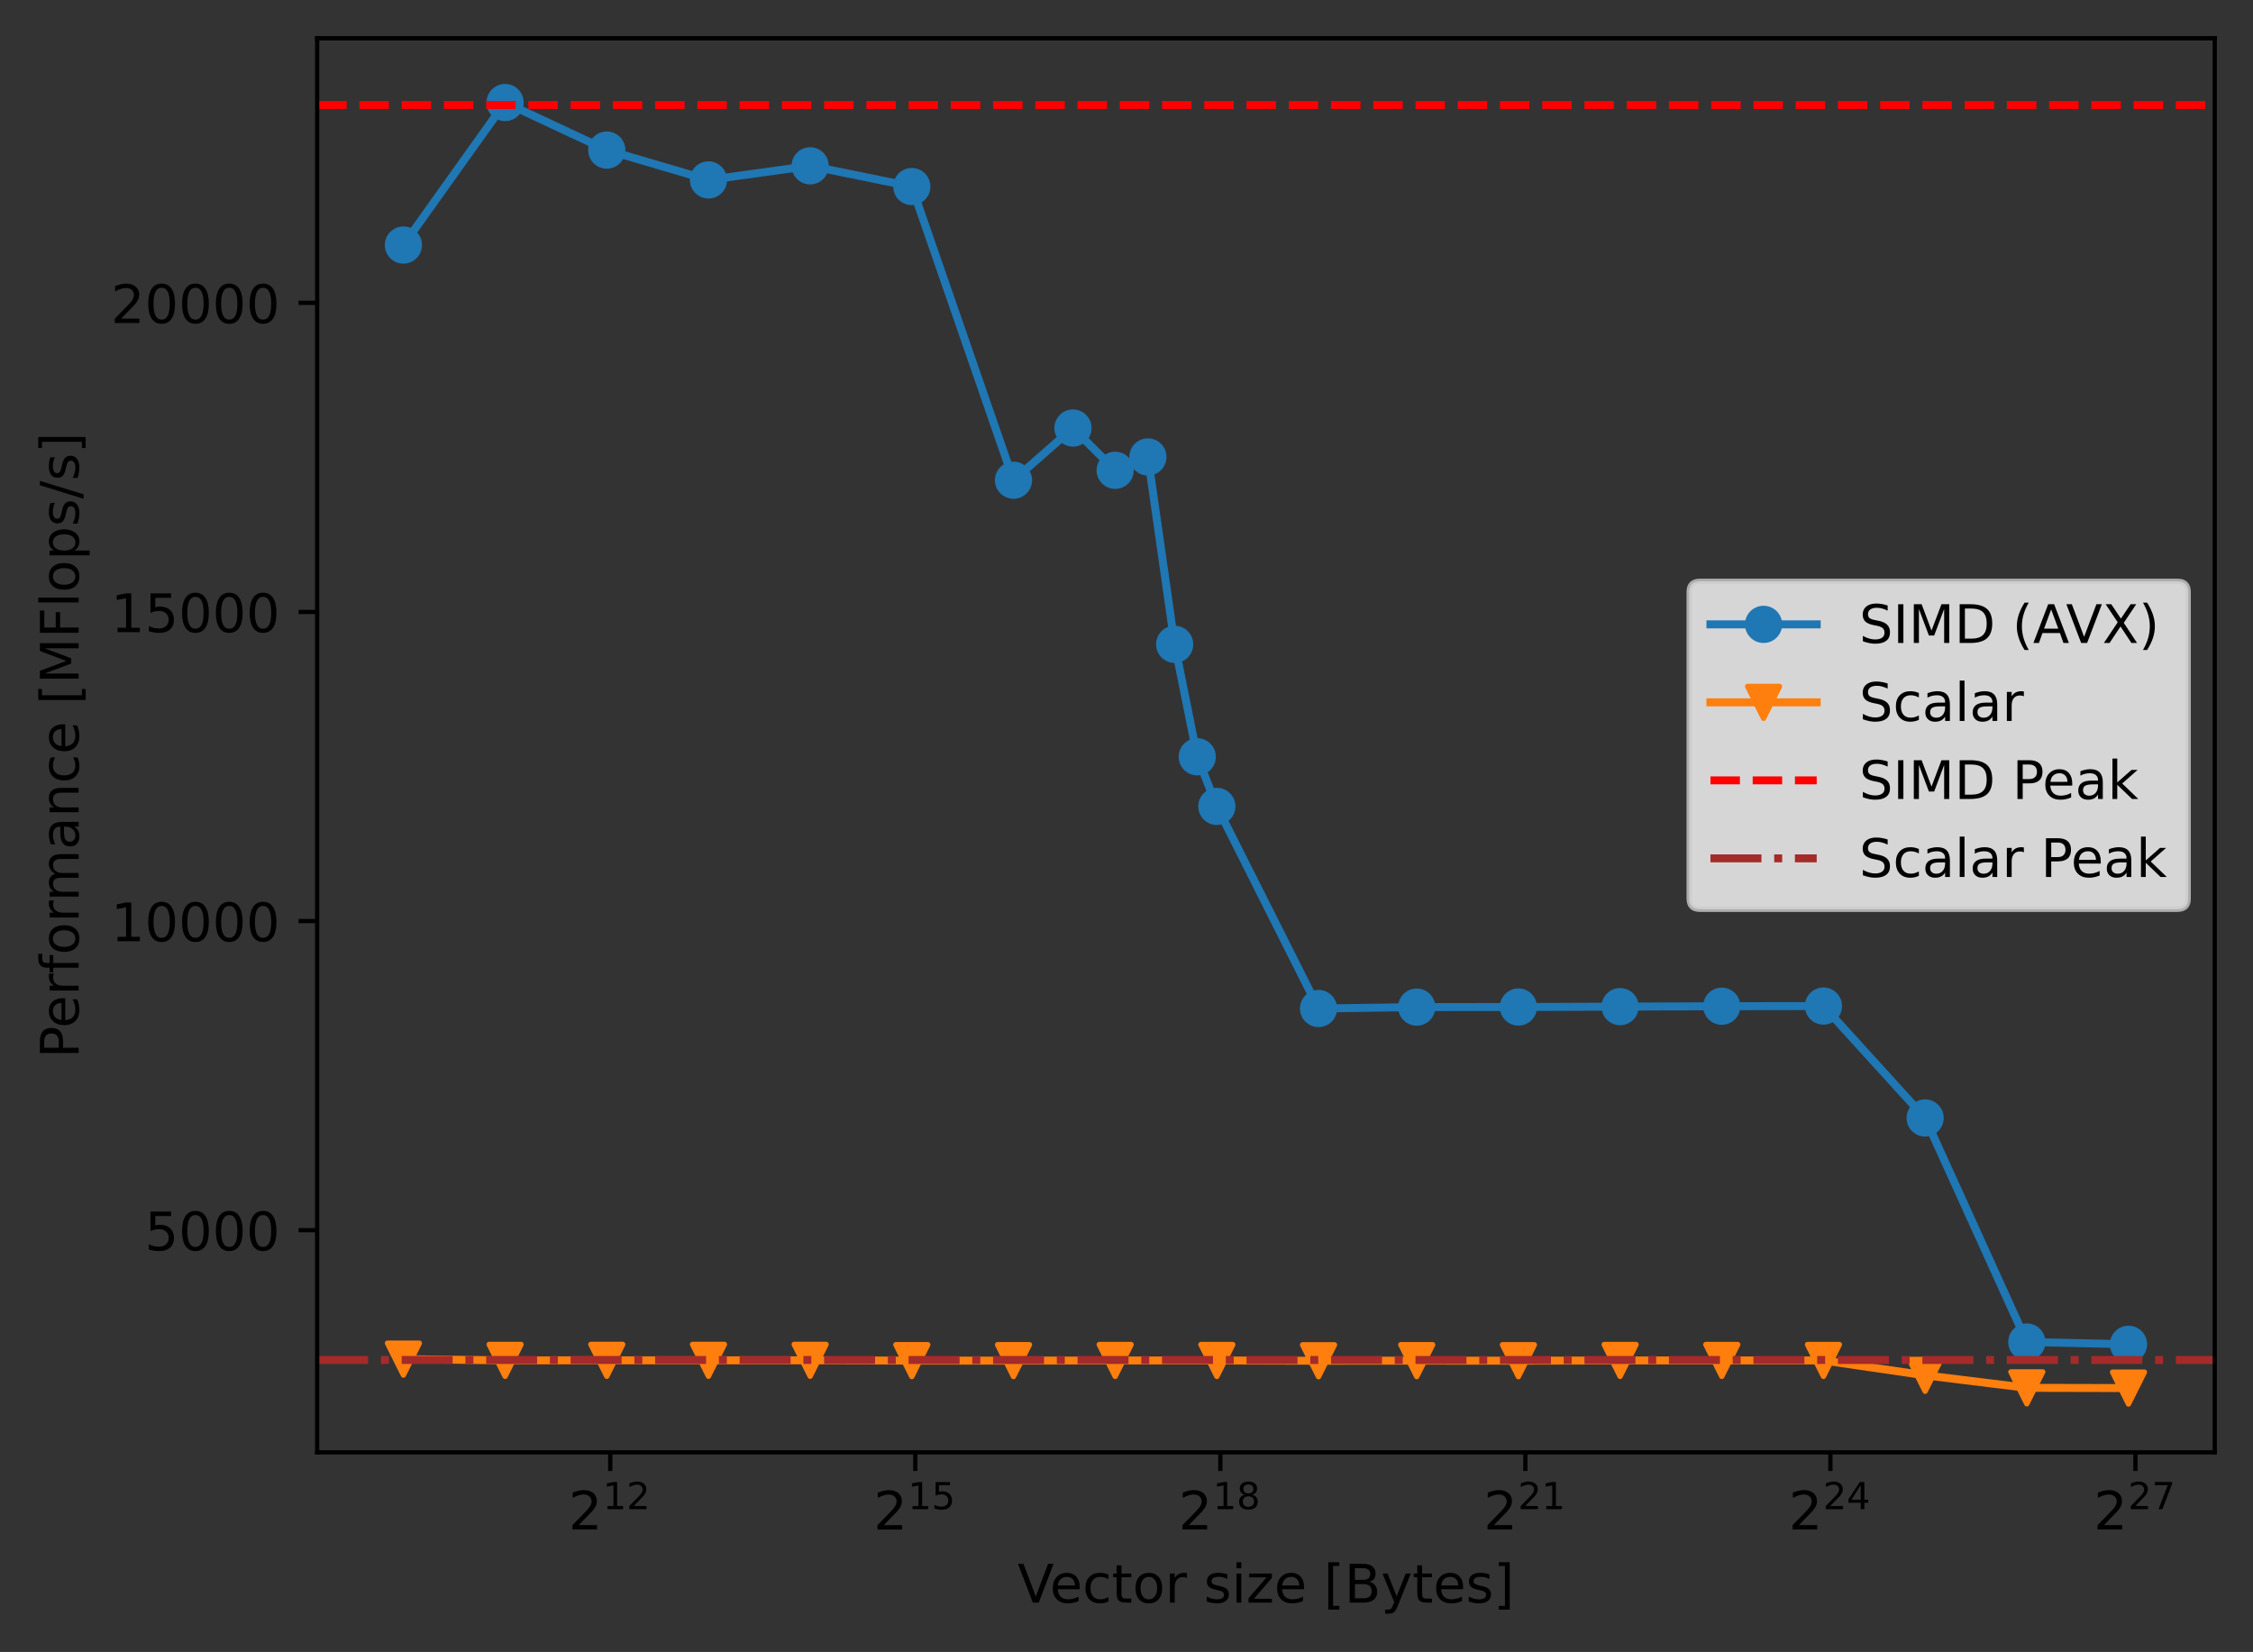 <?xml version="1.0" encoding="utf-8" standalone="no"?>
<!DOCTYPE svg PUBLIC "-//W3C//DTD SVG 1.1//EN"
  "http://www.w3.org/Graphics/SVG/1.1/DTD/svg11.dtd">
<!-- Created with matplotlib (https://matplotlib.org/) -->
<svg height="310.868pt" version="1.1" viewBox="0 0 424.011 310.868" width="424.011pt" xmlns="http://www.w3.org/2000/svg" xmlns:xlink="http://www.w3.org/1999/xlink">
 <rect x="0" y="0" width="424.011" height="310.868" fill="#333333" stroke="none"/>
 <defs>
  <style type="text/css">*{stroke-linecap:butt;stroke-linejoin:round;}</style>
 </defs>
 <g id="figure_1">
  <g id="patch_1">
   <path d="M 0 310.868 
L 424.011 310.868 
L 424.011 0 
L 0 0 
z
" style="fill:none;"/>
  </g>
  <g id="axes_1">
   <g id="patch_2">
    <path d="M 59.691 273.312 
L 416.811 273.312 
L 416.811 7.2 
L 59.691 7.2 
z
" style="fill:none;"/>
   </g>
   <g id="matplotlib.axis_1">
    <g id="xtick_1">
     <g id="line2d_1">
      <defs>
       <path d="M 0 0 
L 0 3.5 
" id="m9c8180e2b8" style="stroke:#000000;stroke-width:0.8;"/>
      </defs>
      <g>
       <use style="stroke:#000000;stroke-width:0.8;" x="114.85" xlink:href="#m9c8180e2b8" y="273.312"/>
      </g>
     </g>
     <g id="text_1">
      <!-- $\mathdefault{2^{12}}$ -->
      <g transform="translate(107 287.91)scale(0.1 -0.1)">
       <defs>
        <path d="M 19.188 8.297 
L 53.609 8.297 
L 53.609 0 
L 7.328 0 
L 7.328 8.297 
Q 12.938 14.109 22.625 23.891 
Q 32.328 33.688 34.812 36.531 
Q 39.547 41.844 41.422 45.531 
Q 43.312 49.219 43.312 52.781 
Q 43.312 58.594 39.234 62.25 
Q 35.156 65.922 28.609 65.922 
Q 23.969 65.922 18.812 64.312 
Q 13.672 62.703 7.812 59.422 
L 7.812 69.391 
Q 13.766 71.781 18.938 73 
Q 24.125 74.219 28.422 74.219 
Q 39.75 74.219 46.484 68.547 
Q 53.219 62.891 53.219 53.422 
Q 53.219 48.922 51.531 44.891 
Q 49.859 40.875 45.406 35.406 
Q 44.188 33.984 37.641 27.219 
Q 31.109 20.453 19.188 8.297 
z
" id="DejaVuSans-50"/>
        <path d="M 12.406 8.297 
L 28.516 8.297 
L 28.516 63.922 
L 10.984 60.406 
L 10.984 69.391 
L 28.422 72.906 
L 38.281 72.906 
L 38.281 8.297 
L 54.391 8.297 
L 54.391 0 
L 12.406 0 
z
" id="DejaVuSans-49"/>
       </defs>
       <use transform="translate(0 0.766)" xlink:href="#DejaVuSans-50"/>
       <use transform="translate(64.58 39.047)scale(0.7)" xlink:href="#DejaVuSans-49"/>
       <use transform="translate(109.116 39.047)scale(0.7)" xlink:href="#DejaVuSans-50"/>
      </g>
     </g>
    </g>
    <g id="xtick_2">
     <g id="line2d_2">
      <g>
       <use style="stroke:#000000;stroke-width:0.8;" x="172.257" xlink:href="#m9c8180e2b8" y="273.312"/>
      </g>
     </g>
     <g id="text_2">
      <!-- $\mathdefault{2^{15}}$ -->
      <g transform="translate(164.407 287.91)scale(0.1 -0.1)">
       <defs>
        <path d="M 10.797 72.906 
L 49.516 72.906 
L 49.516 64.594 
L 19.828 64.594 
L 19.828 46.734 
Q 21.969 47.469 24.109 47.828 
Q 26.266 48.188 28.422 48.188 
Q 40.625 48.188 47.75 41.5 
Q 54.891 34.812 54.891 23.391 
Q 54.891 11.625 47.562 5.094 
Q 40.234 -1.422 26.906 -1.422 
Q 22.312 -1.422 17.547 -0.641 
Q 12.797 0.141 7.719 1.703 
L 7.719 11.625 
Q 12.109 9.234 16.797 8.062 
Q 21.484 6.891 26.703 6.891 
Q 35.156 6.891 40.078 11.328 
Q 45.016 15.766 45.016 23.391 
Q 45.016 31 40.078 35.438 
Q 35.156 39.891 26.703 39.891 
Q 22.75 39.891 18.812 39.016 
Q 14.891 38.141 10.797 36.281 
z
" id="DejaVuSans-53"/>
       </defs>
       <use transform="translate(0 0.684)" xlink:href="#DejaVuSans-50"/>
       <use transform="translate(64.58 38.966)scale(0.7)" xlink:href="#DejaVuSans-49"/>
       <use transform="translate(109.116 38.966)scale(0.7)" xlink:href="#DejaVuSans-53"/>
      </g>
     </g>
    </g>
    <g id="xtick_3">
     <g id="line2d_3">
      <g>
       <use style="stroke:#000000;stroke-width:0.8;" x="229.665" xlink:href="#m9c8180e2b8" y="273.312"/>
      </g>
     </g>
     <g id="text_3">
      <!-- $\mathdefault{2^{18}}$ -->
      <g transform="translate(221.815 287.91)scale(0.1 -0.1)">
       <defs>
        <path d="M 31.781 34.625 
Q 24.75 34.625 20.719 30.859 
Q 16.703 27.094 16.703 20.516 
Q 16.703 13.922 20.719 10.156 
Q 24.75 6.391 31.781 6.391 
Q 38.812 6.391 42.859 10.172 
Q 46.922 13.969 46.922 20.516 
Q 46.922 27.094 42.891 30.859 
Q 38.875 34.625 31.781 34.625 
z
M 21.922 38.812 
Q 15.578 40.375 12.031 44.719 
Q 8.5 49.078 8.5 55.328 
Q 8.5 64.062 14.719 69.141 
Q 20.953 74.219 31.781 74.219 
Q 42.672 74.219 48.875 69.141 
Q 55.078 64.062 55.078 55.328 
Q 55.078 49.078 51.531 44.719 
Q 48 40.375 41.703 38.812 
Q 48.828 37.156 52.797 32.312 
Q 56.781 27.484 56.781 20.516 
Q 56.781 9.906 50.312 4.234 
Q 43.844 -1.422 31.781 -1.422 
Q 19.734 -1.422 13.25 4.234 
Q 6.781 9.906 6.781 20.516 
Q 6.781 27.484 10.781 32.312 
Q 14.797 37.156 21.922 38.812 
z
M 18.312 54.391 
Q 18.312 48.734 21.844 45.562 
Q 25.391 42.391 31.781 42.391 
Q 38.141 42.391 41.719 45.562 
Q 45.312 48.734 45.312 54.391 
Q 45.312 60.062 41.719 63.234 
Q 38.141 66.406 31.781 66.406 
Q 25.391 66.406 21.844 63.234 
Q 18.312 60.062 18.312 54.391 
z
" id="DejaVuSans-56"/>
       </defs>
       <use transform="translate(0 0.766)" xlink:href="#DejaVuSans-50"/>
       <use transform="translate(64.58 39.047)scale(0.7)" xlink:href="#DejaVuSans-49"/>
       <use transform="translate(109.116 39.047)scale(0.7)" xlink:href="#DejaVuSans-56"/>
      </g>
     </g>
    </g>
    <g id="xtick_4">
     <g id="line2d_4">
      <g>
       <use style="stroke:#000000;stroke-width:0.8;" x="287.072" xlink:href="#m9c8180e2b8" y="273.312"/>
      </g>
     </g>
     <g id="text_4">
      <!-- $\mathdefault{2^{21}}$ -->
      <g transform="translate(279.222 287.91)scale(0.1 -0.1)">
       <use transform="translate(0 0.766)" xlink:href="#DejaVuSans-50"/>
       <use transform="translate(64.58 39.047)scale(0.7)" xlink:href="#DejaVuSans-50"/>
       <use transform="translate(109.116 39.047)scale(0.7)" xlink:href="#DejaVuSans-49"/>
      </g>
     </g>
    </g>
    <g id="xtick_5">
     <g id="line2d_5">
      <g>
       <use style="stroke:#000000;stroke-width:0.8;" x="344.48" xlink:href="#m9c8180e2b8" y="273.312"/>
      </g>
     </g>
     <g id="text_5">
      <!-- $\mathdefault{2^{24}}$ -->
      <g transform="translate(336.63 287.91)scale(0.1 -0.1)">
       <defs>
        <path d="M 37.797 64.312 
L 12.891 25.391 
L 37.797 25.391 
z
M 35.203 72.906 
L 47.609 72.906 
L 47.609 25.391 
L 58.016 25.391 
L 58.016 17.188 
L 47.609 17.188 
L 47.609 0 
L 37.797 0 
L 37.797 17.188 
L 4.891 17.188 
L 4.891 26.703 
z
" id="DejaVuSans-52"/>
       </defs>
       <use transform="translate(0 0.766)" xlink:href="#DejaVuSans-50"/>
       <use transform="translate(64.58 39.047)scale(0.7)" xlink:href="#DejaVuSans-50"/>
       <use transform="translate(109.116 39.047)scale(0.7)" xlink:href="#DejaVuSans-52"/>
      </g>
     </g>
    </g>
    <g id="xtick_6">
     <g id="line2d_6">
      <g>
       <use style="stroke:#000000;stroke-width:0.8;" x="401.887" xlink:href="#m9c8180e2b8" y="273.312"/>
      </g>
     </g>
     <g id="text_6">
      <!-- $\mathdefault{2^{27}}$ -->
      <g transform="translate(394.037 287.91)scale(0.1 -0.1)">
       <defs>
        <path d="M 8.203 72.906 
L 55.078 72.906 
L 55.078 68.703 
L 28.609 0 
L 18.312 0 
L 43.219 64.594 
L 8.203 64.594 
z
" id="DejaVuSans-55"/>
       </defs>
       <use transform="translate(0 0.766)" xlink:href="#DejaVuSans-50"/>
       <use transform="translate(64.58 39.047)scale(0.7)" xlink:href="#DejaVuSans-50"/>
       <use transform="translate(109.116 39.047)scale(0.7)" xlink:href="#DejaVuSans-55"/>
      </g>
     </g>
    </g>
    <g id="text_7">
     <!-- Vector size [Bytes] -->
     <g transform="translate(191.512 301.589)scale(0.1 -0.1)">
      <defs>
       <path d="M 28.609 0 
L 0.781 72.906 
L 11.078 72.906 
L 34.188 11.531 
L 57.328 72.906 
L 67.578 72.906 
L 39.797 0 
z
" id="DejaVuSans-86"/>
       <path d="M 56.203 29.594 
L 56.203 25.203 
L 14.891 25.203 
Q 15.484 15.922 20.484 11.062 
Q 25.484 6.203 34.422 6.203 
Q 39.594 6.203 44.453 7.469 
Q 49.312 8.734 54.109 11.281 
L 54.109 2.781 
Q 49.266 0.734 44.188 -0.344 
Q 39.109 -1.422 33.891 -1.422 
Q 20.797 -1.422 13.156 6.188 
Q 5.516 13.812 5.516 26.812 
Q 5.516 40.234 12.766 48.109 
Q 20.016 56 32.328 56 
Q 43.359 56 49.781 48.891 
Q 56.203 41.797 56.203 29.594 
z
M 47.219 32.234 
Q 47.125 39.594 43.094 43.984 
Q 39.062 48.391 32.422 48.391 
Q 24.906 48.391 20.391 44.141 
Q 15.875 39.891 15.188 32.172 
z
" id="DejaVuSans-101"/>
       <path d="M 48.781 52.594 
L 48.781 44.188 
Q 44.969 46.297 41.141 47.344 
Q 37.312 48.391 33.406 48.391 
Q 24.656 48.391 19.812 42.844 
Q 14.984 37.312 14.984 27.297 
Q 14.984 17.281 19.812 11.734 
Q 24.656 6.203 33.406 6.203 
Q 37.312 6.203 41.141 7.25 
Q 44.969 8.297 48.781 10.406 
L 48.781 2.094 
Q 45.016 0.344 40.984 -0.531 
Q 36.969 -1.422 32.422 -1.422 
Q 20.062 -1.422 12.781 6.344 
Q 5.516 14.109 5.516 27.297 
Q 5.516 40.672 12.859 48.328 
Q 20.219 56 33.016 56 
Q 37.156 56 41.109 55.141 
Q 45.062 54.297 48.781 52.594 
z
" id="DejaVuSans-99"/>
       <path d="M 18.312 70.219 
L 18.312 54.688 
L 36.812 54.688 
L 36.812 47.703 
L 18.312 47.703 
L 18.312 18.016 
Q 18.312 11.328 20.141 9.422 
Q 21.969 7.516 27.594 7.516 
L 36.812 7.516 
L 36.812 0 
L 27.594 0 
Q 17.188 0 13.234 3.875 
Q 9.281 7.766 9.281 18.016 
L 9.281 47.703 
L 2.688 47.703 
L 2.688 54.688 
L 9.281 54.688 
L 9.281 70.219 
z
" id="DejaVuSans-116"/>
       <path d="M 30.609 48.391 
Q 23.391 48.391 19.188 42.75 
Q 14.984 37.109 14.984 27.297 
Q 14.984 17.484 19.156 11.844 
Q 23.344 6.203 30.609 6.203 
Q 37.797 6.203 41.984 11.859 
Q 46.188 17.531 46.188 27.297 
Q 46.188 37.016 41.984 42.703 
Q 37.797 48.391 30.609 48.391 
z
M 30.609 56 
Q 42.328 56 49.016 48.375 
Q 55.719 40.766 55.719 27.297 
Q 55.719 13.875 49.016 6.219 
Q 42.328 -1.422 30.609 -1.422 
Q 18.844 -1.422 12.172 6.219 
Q 5.516 13.875 5.516 27.297 
Q 5.516 40.766 12.172 48.375 
Q 18.844 56 30.609 56 
z
" id="DejaVuSans-111"/>
       <path d="M 41.109 46.297 
Q 39.594 47.172 37.812 47.578 
Q 36.031 48 33.891 48 
Q 26.266 48 22.188 43.047 
Q 18.109 38.094 18.109 28.812 
L 18.109 0 
L 9.078 0 
L 9.078 54.688 
L 18.109 54.688 
L 18.109 46.188 
Q 20.953 51.172 25.484 53.578 
Q 30.031 56 36.531 56 
Q 37.453 56 38.578 55.875 
Q 39.703 55.766 41.062 55.516 
z
" id="DejaVuSans-114"/>
       <path id="DejaVuSans-32"/>
       <path d="M 44.281 53.078 
L 44.281 44.578 
Q 40.484 46.531 36.375 47.5 
Q 32.281 48.484 27.875 48.484 
Q 21.188 48.484 17.844 46.438 
Q 14.5 44.391 14.5 40.281 
Q 14.5 37.156 16.891 35.375 
Q 19.281 33.594 26.516 31.984 
L 29.594 31.297 
Q 39.156 29.25 43.188 25.516 
Q 47.219 21.781 47.219 15.094 
Q 47.219 7.469 41.188 3.016 
Q 35.156 -1.422 24.609 -1.422 
Q 20.219 -1.422 15.453 -0.562 
Q 10.688 0.297 5.422 2 
L 5.422 11.281 
Q 10.406 8.688 15.234 7.391 
Q 20.062 6.109 24.812 6.109 
Q 31.156 6.109 34.562 8.281 
Q 37.984 10.453 37.984 14.406 
Q 37.984 18.062 35.516 20.016 
Q 33.062 21.969 24.703 23.781 
L 21.578 24.516 
Q 13.234 26.266 9.516 29.906 
Q 5.812 33.547 5.812 39.891 
Q 5.812 47.609 11.281 51.797 
Q 16.75 56 26.812 56 
Q 31.781 56 36.172 55.266 
Q 40.578 54.547 44.281 53.078 
z
" id="DejaVuSans-115"/>
       <path d="M 9.422 54.688 
L 18.406 54.688 
L 18.406 0 
L 9.422 0 
z
M 9.422 75.984 
L 18.406 75.984 
L 18.406 64.594 
L 9.422 64.594 
z
" id="DejaVuSans-105"/>
       <path d="M 5.516 54.688 
L 48.188 54.688 
L 48.188 46.484 
L 14.406 7.172 
L 48.188 7.172 
L 48.188 0 
L 4.297 0 
L 4.297 8.203 
L 38.094 47.516 
L 5.516 47.516 
z
" id="DejaVuSans-122"/>
       <path d="M 8.594 75.984 
L 29.297 75.984 
L 29.297 69 
L 17.578 69 
L 17.578 -6.203 
L 29.297 -6.203 
L 29.297 -13.188 
L 8.594 -13.188 
z
" id="DejaVuSans-91"/>
       <path d="M 19.672 34.812 
L 19.672 8.109 
L 35.5 8.109 
Q 43.453 8.109 47.281 11.406 
Q 51.125 14.703 51.125 21.484 
Q 51.125 28.328 47.281 31.562 
Q 43.453 34.812 35.5 34.812 
z
M 19.672 64.797 
L 19.672 42.828 
L 34.281 42.828 
Q 41.5 42.828 45.031 45.531 
Q 48.578 48.25 48.578 53.812 
Q 48.578 59.328 45.031 62.062 
Q 41.5 64.797 34.281 64.797 
z
M 9.812 72.906 
L 35.016 72.906 
Q 46.297 72.906 52.391 68.219 
Q 58.5 63.531 58.5 54.891 
Q 58.5 48.188 55.375 44.234 
Q 52.25 40.281 46.188 39.312 
Q 53.469 37.75 57.5 32.781 
Q 61.531 27.828 61.531 20.406 
Q 61.531 10.641 54.891 5.312 
Q 48.25 0 35.984 0 
L 9.812 0 
z
" id="DejaVuSans-66"/>
       <path d="M 32.172 -5.078 
Q 28.375 -14.844 24.75 -17.812 
Q 21.141 -20.797 15.094 -20.797 
L 7.906 -20.797 
L 7.906 -13.281 
L 13.188 -13.281 
Q 16.891 -13.281 18.938 -11.516 
Q 21 -9.766 23.484 -3.219 
L 25.094 0.875 
L 2.984 54.688 
L 12.5 54.688 
L 29.594 11.922 
L 46.688 54.688 
L 56.203 54.688 
z
" id="DejaVuSans-121"/>
       <path d="M 30.422 75.984 
L 30.422 -13.188 
L 9.719 -13.188 
L 9.719 -6.203 
L 21.391 -6.203 
L 21.391 69 
L 9.719 69 
L 9.719 75.984 
z
" id="DejaVuSans-93"/>
      </defs>
      <use xlink:href="#DejaVuSans-86"/>
      <use x="60.658" xlink:href="#DejaVuSans-101"/>
      <use x="122.182" xlink:href="#DejaVuSans-99"/>
      <use x="177.162" xlink:href="#DejaVuSans-116"/>
      <use x="216.371" xlink:href="#DejaVuSans-111"/>
      <use x="277.553" xlink:href="#DejaVuSans-114"/>
      <use x="318.666" xlink:href="#DejaVuSans-32"/>
      <use x="350.453" xlink:href="#DejaVuSans-115"/>
      <use x="402.553" xlink:href="#DejaVuSans-105"/>
      <use x="430.336" xlink:href="#DejaVuSans-122"/>
      <use x="482.826" xlink:href="#DejaVuSans-101"/>
      <use x="544.35" xlink:href="#DejaVuSans-32"/>
      <use x="576.137" xlink:href="#DejaVuSans-91"/>
      <use x="615.15" xlink:href="#DejaVuSans-66"/>
      <use x="683.754" xlink:href="#DejaVuSans-121"/>
      <use x="742.934" xlink:href="#DejaVuSans-116"/>
      <use x="782.143" xlink:href="#DejaVuSans-101"/>
      <use x="843.666" xlink:href="#DejaVuSans-115"/>
      <use x="895.766" xlink:href="#DejaVuSans-93"/>
     </g>
    </g>
   </g>
   <g id="matplotlib.axis_2">
    <g id="ytick_1">
     <g id="line2d_7">
      <defs>
       <path d="M 0 0 
L -3.5 0 
" id="m0e7271f7ac" style="stroke:#000000;stroke-width:0.8;"/>
      </defs>
      <g>
       <use style="stroke:#000000;stroke-width:0.8;" x="59.691" xlink:href="#m0e7271f7ac" y="231.498"/>
      </g>
     </g>
     <g id="text_8">
      <!-- 5000 -->
      <g transform="translate(27.241 235.297)scale(0.1 -0.1)">
       <defs>
        <path d="M 31.781 66.406 
Q 24.172 66.406 20.328 58.906 
Q 16.5 51.422 16.5 36.375 
Q 16.5 21.391 20.328 13.891 
Q 24.172 6.391 31.781 6.391 
Q 39.453 6.391 43.281 13.891 
Q 47.125 21.391 47.125 36.375 
Q 47.125 51.422 43.281 58.906 
Q 39.453 66.406 31.781 66.406 
z
M 31.781 74.219 
Q 44.047 74.219 50.516 64.516 
Q 56.984 54.828 56.984 36.375 
Q 56.984 17.969 50.516 8.266 
Q 44.047 -1.422 31.781 -1.422 
Q 19.531 -1.422 13.062 8.266 
Q 6.594 17.969 6.594 36.375 
Q 6.594 54.828 13.062 64.516 
Q 19.531 74.219 31.781 74.219 
z
" id="DejaVuSans-48"/>
       </defs>
       <use xlink:href="#DejaVuSans-53"/>
       <use x="63.623" xlink:href="#DejaVuSans-48"/>
       <use x="127.246" xlink:href="#DejaVuSans-48"/>
       <use x="190.869" xlink:href="#DejaVuSans-48"/>
      </g>
     </g>
    </g>
    <g id="ytick_2">
     <g id="line2d_8">
      <g>
       <use style="stroke:#000000;stroke-width:0.8;" x="59.691" xlink:href="#m0e7271f7ac" y="173.329"/>
      </g>
     </g>
     <g id="text_9">
      <!-- 10000 -->
      <g transform="translate(20.878 177.128)scale(0.1 -0.1)">
       <use xlink:href="#DejaVuSans-49"/>
       <use x="63.623" xlink:href="#DejaVuSans-48"/>
       <use x="127.246" xlink:href="#DejaVuSans-48"/>
       <use x="190.869" xlink:href="#DejaVuSans-48"/>
       <use x="254.492" xlink:href="#DejaVuSans-48"/>
      </g>
     </g>
    </g>
    <g id="ytick_3">
     <g id="line2d_9">
      <g>
       <use style="stroke:#000000;stroke-width:0.8;" x="59.691" xlink:href="#m0e7271f7ac" y="115.161"/>
      </g>
     </g>
     <g id="text_10">
      <!-- 15000 -->
      <g transform="translate(20.878 118.96)scale(0.1 -0.1)">
       <use xlink:href="#DejaVuSans-49"/>
       <use x="63.623" xlink:href="#DejaVuSans-53"/>
       <use x="127.246" xlink:href="#DejaVuSans-48"/>
       <use x="190.869" xlink:href="#DejaVuSans-48"/>
       <use x="254.492" xlink:href="#DejaVuSans-48"/>
      </g>
     </g>
    </g>
    <g id="ytick_4">
     <g id="line2d_10">
      <g>
       <use style="stroke:#000000;stroke-width:0.8;" x="59.691" xlink:href="#m0e7271f7ac" y="56.992"/>
      </g>
     </g>
     <g id="text_11">
      <!-- 20000 -->
      <g transform="translate(20.878 60.791)scale(0.1 -0.1)">
       <use xlink:href="#DejaVuSans-50"/>
       <use x="63.623" xlink:href="#DejaVuSans-48"/>
       <use x="127.246" xlink:href="#DejaVuSans-48"/>
       <use x="190.869" xlink:href="#DejaVuSans-48"/>
       <use x="254.492" xlink:href="#DejaVuSans-48"/>
      </g>
     </g>
    </g>
    <g id="text_12">
     <!-- Performance [MFlops/s] -->
     <g transform="translate(14.798 199.135)rotate(-90)scale(0.1 -0.1)">
      <defs>
       <path d="M 19.672 64.797 
L 19.672 37.406 
L 32.078 37.406 
Q 38.969 37.406 42.719 40.969 
Q 46.484 44.531 46.484 51.125 
Q 46.484 57.672 42.719 61.234 
Q 38.969 64.797 32.078 64.797 
z
M 9.812 72.906 
L 32.078 72.906 
Q 44.344 72.906 50.609 67.359 
Q 56.891 61.812 56.891 51.125 
Q 56.891 40.328 50.609 34.812 
Q 44.344 29.297 32.078 29.297 
L 19.672 29.297 
L 19.672 0 
L 9.812 0 
z
" id="DejaVuSans-80"/>
       <path d="M 37.109 75.984 
L 37.109 68.5 
L 28.516 68.5 
Q 23.688 68.5 21.797 66.547 
Q 19.922 64.594 19.922 59.516 
L 19.922 54.688 
L 34.719 54.688 
L 34.719 47.703 
L 19.922 47.703 
L 19.922 0 
L 10.891 0 
L 10.891 47.703 
L 2.297 47.703 
L 2.297 54.688 
L 10.891 54.688 
L 10.891 58.5 
Q 10.891 67.625 15.141 71.797 
Q 19.391 75.984 28.609 75.984 
z
" id="DejaVuSans-102"/>
       <path d="M 52 44.188 
Q 55.375 50.25 60.062 53.125 
Q 64.75 56 71.094 56 
Q 79.641 56 84.281 50.016 
Q 88.922 44.047 88.922 33.016 
L 88.922 0 
L 79.891 0 
L 79.891 32.719 
Q 79.891 40.578 77.094 44.375 
Q 74.312 48.188 68.609 48.188 
Q 61.625 48.188 57.562 43.547 
Q 53.516 38.922 53.516 30.906 
L 53.516 0 
L 44.484 0 
L 44.484 32.719 
Q 44.484 40.625 41.703 44.406 
Q 38.922 48.188 33.109 48.188 
Q 26.219 48.188 22.156 43.531 
Q 18.109 38.875 18.109 30.906 
L 18.109 0 
L 9.078 0 
L 9.078 54.688 
L 18.109 54.688 
L 18.109 46.188 
Q 21.188 51.219 25.484 53.609 
Q 29.781 56 35.688 56 
Q 41.656 56 45.828 52.969 
Q 50 49.953 52 44.188 
z
" id="DejaVuSans-109"/>
       <path d="M 34.281 27.484 
Q 23.391 27.484 19.188 25 
Q 14.984 22.516 14.984 16.5 
Q 14.984 11.719 18.141 8.906 
Q 21.297 6.109 26.703 6.109 
Q 34.188 6.109 38.703 11.406 
Q 43.219 16.703 43.219 25.484 
L 43.219 27.484 
z
M 52.203 31.203 
L 52.203 0 
L 43.219 0 
L 43.219 8.297 
Q 40.141 3.328 35.547 0.953 
Q 30.953 -1.422 24.312 -1.422 
Q 15.922 -1.422 10.953 3.297 
Q 6 8.016 6 15.922 
Q 6 25.141 12.172 29.828 
Q 18.359 34.516 30.609 34.516 
L 43.219 34.516 
L 43.219 35.406 
Q 43.219 41.609 39.141 45 
Q 35.062 48.391 27.688 48.391 
Q 23 48.391 18.547 47.266 
Q 14.109 46.141 10.016 43.891 
L 10.016 52.203 
Q 14.938 54.109 19.578 55.047 
Q 24.219 56 28.609 56 
Q 40.484 56 46.344 49.844 
Q 52.203 43.703 52.203 31.203 
z
" id="DejaVuSans-97"/>
       <path d="M 54.891 33.016 
L 54.891 0 
L 45.906 0 
L 45.906 32.719 
Q 45.906 40.484 42.875 44.328 
Q 39.844 48.188 33.797 48.188 
Q 26.516 48.188 22.312 43.547 
Q 18.109 38.922 18.109 30.906 
L 18.109 0 
L 9.078 0 
L 9.078 54.688 
L 18.109 54.688 
L 18.109 46.188 
Q 21.344 51.125 25.703 53.562 
Q 30.078 56 35.797 56 
Q 45.219 56 50.047 50.172 
Q 54.891 44.344 54.891 33.016 
z
" id="DejaVuSans-110"/>
       <path d="M 9.812 72.906 
L 24.516 72.906 
L 43.109 23.297 
L 61.812 72.906 
L 76.516 72.906 
L 76.516 0 
L 66.891 0 
L 66.891 64.016 
L 48.094 14.016 
L 38.188 14.016 
L 19.391 64.016 
L 19.391 0 
L 9.812 0 
z
" id="DejaVuSans-77"/>
       <path d="M 9.812 72.906 
L 51.703 72.906 
L 51.703 64.594 
L 19.672 64.594 
L 19.672 43.109 
L 48.578 43.109 
L 48.578 34.812 
L 19.672 34.812 
L 19.672 0 
L 9.812 0 
z
" id="DejaVuSans-70"/>
       <path d="M 9.422 75.984 
L 18.406 75.984 
L 18.406 0 
L 9.422 0 
z
" id="DejaVuSans-108"/>
       <path d="M 18.109 8.203 
L 18.109 -20.797 
L 9.078 -20.797 
L 9.078 54.688 
L 18.109 54.688 
L 18.109 46.391 
Q 20.953 51.266 25.266 53.625 
Q 29.594 56 35.594 56 
Q 45.562 56 51.781 48.094 
Q 58.016 40.188 58.016 27.297 
Q 58.016 14.406 51.781 6.484 
Q 45.562 -1.422 35.594 -1.422 
Q 29.594 -1.422 25.266 0.953 
Q 20.953 3.328 18.109 8.203 
z
M 48.688 27.297 
Q 48.688 37.203 44.609 42.844 
Q 40.531 48.484 33.406 48.484 
Q 26.266 48.484 22.188 42.844 
Q 18.109 37.203 18.109 27.297 
Q 18.109 17.391 22.188 11.75 
Q 26.266 6.109 33.406 6.109 
Q 40.531 6.109 44.609 11.75 
Q 48.688 17.391 48.688 27.297 
z
" id="DejaVuSans-112"/>
       <path d="M 25.391 72.906 
L 33.688 72.906 
L 8.297 -9.281 
L 0 -9.281 
z
" id="DejaVuSans-47"/>
      </defs>
      <use xlink:href="#DejaVuSans-80"/>
      <use x="56.678" xlink:href="#DejaVuSans-101"/>
      <use x="118.201" xlink:href="#DejaVuSans-114"/>
      <use x="159.314" xlink:href="#DejaVuSans-102"/>
      <use x="194.52" xlink:href="#DejaVuSans-111"/>
      <use x="255.701" xlink:href="#DejaVuSans-114"/>
      <use x="295.064" xlink:href="#DejaVuSans-109"/>
      <use x="392.477" xlink:href="#DejaVuSans-97"/>
      <use x="453.756" xlink:href="#DejaVuSans-110"/>
      <use x="517.135" xlink:href="#DejaVuSans-99"/>
      <use x="572.115" xlink:href="#DejaVuSans-101"/>
      <use x="633.639" xlink:href="#DejaVuSans-32"/>
      <use x="665.426" xlink:href="#DejaVuSans-91"/>
      <use x="704.439" xlink:href="#DejaVuSans-77"/>
      <use x="790.719" xlink:href="#DejaVuSans-70"/>
      <use x="848.238" xlink:href="#DejaVuSans-108"/>
      <use x="876.021" xlink:href="#DejaVuSans-111"/>
      <use x="937.203" xlink:href="#DejaVuSans-112"/>
      <use x="1000.68" xlink:href="#DejaVuSans-115"/>
      <use x="1052.779" xlink:href="#DejaVuSans-47"/>
      <use x="1086.471" xlink:href="#DejaVuSans-115"/>
      <use x="1138.57" xlink:href="#DejaVuSans-93"/>
     </g>
    </g>
   </g>
   <g id="line2d_11">
    <path clip-path="url(#p0c5e5c5efb)" d="M 75.923 46.117 
L 95.059 19.296 
L 114.195 28.243 
L 133.331 33.862 
L 152.467 31.207 
L 171.603 35.109 
L 190.738 90.373 
L 201.932 80.549 
L 209.874 88.504 
L 216.035 85.991 
L 221.068 121.255 
L 225.324 142.421 
L 229.01 151.751 
L 248.146 189.789 
L 266.627 189.524 
L 285.763 189.507 
L 304.899 189.436 
L 324.035 189.357 
L 343.17 189.328 
L 362.306 210.389 
L 381.442 252.545 
L 400.578 252.977 
" style="fill:none;stroke:#1f77b4;stroke-linecap:square;stroke-width:1.5;"/>
    <defs>
     <path d="M 0 3 
C 0.796 3 1.559 2.684 2.121 2.121 
C 2.684 1.559 3 0.796 3 0 
C 3 -0.796 2.684 -1.559 2.121 -2.121 
C 1.559 -2.684 0.796 -3 0 -3 
C -0.796 -3 -1.559 -2.684 -2.121 -2.121 
C -2.684 -1.559 -3 -0.796 -3 0 
C -3 0.796 -2.684 1.559 -2.121 2.121 
C -1.559 2.684 -0.796 3 0 3 
z
" id="m85e0814f9c" style="stroke:#1f77b4;"/>
    </defs>
    <g clip-path="url(#p0c5e5c5efb)">
     <use style="fill:#1f77b4;stroke:#1f77b4;" x="75.923" xlink:href="#m85e0814f9c" y="46.117"/>
     <use style="fill:#1f77b4;stroke:#1f77b4;" x="95.059" xlink:href="#m85e0814f9c" y="19.296"/>
     <use style="fill:#1f77b4;stroke:#1f77b4;" x="114.195" xlink:href="#m85e0814f9c" y="28.243"/>
     <use style="fill:#1f77b4;stroke:#1f77b4;" x="133.331" xlink:href="#m85e0814f9c" y="33.862"/>
     <use style="fill:#1f77b4;stroke:#1f77b4;" x="152.467" xlink:href="#m85e0814f9c" y="31.207"/>
     <use style="fill:#1f77b4;stroke:#1f77b4;" x="171.603" xlink:href="#m85e0814f9c" y="35.109"/>
     <use style="fill:#1f77b4;stroke:#1f77b4;" x="190.738" xlink:href="#m85e0814f9c" y="90.373"/>
     <use style="fill:#1f77b4;stroke:#1f77b4;" x="201.932" xlink:href="#m85e0814f9c" y="80.549"/>
     <use style="fill:#1f77b4;stroke:#1f77b4;" x="209.874" xlink:href="#m85e0814f9c" y="88.504"/>
     <use style="fill:#1f77b4;stroke:#1f77b4;" x="216.035" xlink:href="#m85e0814f9c" y="85.991"/>
     <use style="fill:#1f77b4;stroke:#1f77b4;" x="221.068" xlink:href="#m85e0814f9c" y="121.255"/>
     <use style="fill:#1f77b4;stroke:#1f77b4;" x="225.324" xlink:href="#m85e0814f9c" y="142.421"/>
     <use style="fill:#1f77b4;stroke:#1f77b4;" x="229.01" xlink:href="#m85e0814f9c" y="151.751"/>
     <use style="fill:#1f77b4;stroke:#1f77b4;" x="248.146" xlink:href="#m85e0814f9c" y="189.789"/>
     <use style="fill:#1f77b4;stroke:#1f77b4;" x="266.627" xlink:href="#m85e0814f9c" y="189.524"/>
     <use style="fill:#1f77b4;stroke:#1f77b4;" x="285.763" xlink:href="#m85e0814f9c" y="189.507"/>
     <use style="fill:#1f77b4;stroke:#1f77b4;" x="304.899" xlink:href="#m85e0814f9c" y="189.436"/>
     <use style="fill:#1f77b4;stroke:#1f77b4;" x="324.035" xlink:href="#m85e0814f9c" y="189.357"/>
     <use style="fill:#1f77b4;stroke:#1f77b4;" x="343.17" xlink:href="#m85e0814f9c" y="189.328"/>
     <use style="fill:#1f77b4;stroke:#1f77b4;" x="362.306" xlink:href="#m85e0814f9c" y="210.389"/>
     <use style="fill:#1f77b4;stroke:#1f77b4;" x="381.442" xlink:href="#m85e0814f9c" y="252.545"/>
     <use style="fill:#1f77b4;stroke:#1f77b4;" x="400.578" xlink:href="#m85e0814f9c" y="252.977"/>
    </g>
   </g>
   <g id="line2d_12">
    <path clip-path="url(#p0c5e5c5efb)" d="M 75.923 255.769 
L 95.059 256.002 
L 114.195 255.995 
L 133.331 255.992 
L 152.467 255.994 
L 171.603 256.051 
L 190.738 256.051 
L 209.874 256.023 
L 229.01 256.023 
L 248.146 256.077 
L 266.627 256.056 
L 285.763 256.067 
L 304.899 256.02 
L 324.035 256.019 
L 343.17 256.02 
L 362.306 258.817 
L 381.442 261.173 
L 400.578 261.216 
" style="fill:none;stroke:#ff7f0e;stroke-linecap:square;stroke-width:1.5;"/>
    <defs>
     <path d="M -0 3 
L 3 -3 
L -3 -3 
z
" id="mceb4ea8dee" style="stroke:#ff7f0e;stroke-linejoin:miter;"/>
    </defs>
    <g clip-path="url(#p0c5e5c5efb)">
     <use style="fill:#ff7f0e;stroke:#ff7f0e;stroke-linejoin:miter;" x="75.923" xlink:href="#mceb4ea8dee" y="255.769"/>
     <use style="fill:#ff7f0e;stroke:#ff7f0e;stroke-linejoin:miter;" x="95.059" xlink:href="#mceb4ea8dee" y="256.002"/>
     <use style="fill:#ff7f0e;stroke:#ff7f0e;stroke-linejoin:miter;" x="114.195" xlink:href="#mceb4ea8dee" y="255.995"/>
     <use style="fill:#ff7f0e;stroke:#ff7f0e;stroke-linejoin:miter;" x="133.331" xlink:href="#mceb4ea8dee" y="255.992"/>
     <use style="fill:#ff7f0e;stroke:#ff7f0e;stroke-linejoin:miter;" x="152.467" xlink:href="#mceb4ea8dee" y="255.994"/>
     <use style="fill:#ff7f0e;stroke:#ff7f0e;stroke-linejoin:miter;" x="171.603" xlink:href="#mceb4ea8dee" y="256.051"/>
     <use style="fill:#ff7f0e;stroke:#ff7f0e;stroke-linejoin:miter;" x="190.738" xlink:href="#mceb4ea8dee" y="256.051"/>
     <use style="fill:#ff7f0e;stroke:#ff7f0e;stroke-linejoin:miter;" x="209.874" xlink:href="#mceb4ea8dee" y="256.023"/>
     <use style="fill:#ff7f0e;stroke:#ff7f0e;stroke-linejoin:miter;" x="229.01" xlink:href="#mceb4ea8dee" y="256.023"/>
     <use style="fill:#ff7f0e;stroke:#ff7f0e;stroke-linejoin:miter;" x="248.146" xlink:href="#mceb4ea8dee" y="256.077"/>
     <use style="fill:#ff7f0e;stroke:#ff7f0e;stroke-linejoin:miter;" x="266.627" xlink:href="#mceb4ea8dee" y="256.056"/>
     <use style="fill:#ff7f0e;stroke:#ff7f0e;stroke-linejoin:miter;" x="285.763" xlink:href="#mceb4ea8dee" y="256.067"/>
     <use style="fill:#ff7f0e;stroke:#ff7f0e;stroke-linejoin:miter;" x="304.899" xlink:href="#mceb4ea8dee" y="256.02"/>
     <use style="fill:#ff7f0e;stroke:#ff7f0e;stroke-linejoin:miter;" x="324.035" xlink:href="#mceb4ea8dee" y="256.019"/>
     <use style="fill:#ff7f0e;stroke:#ff7f0e;stroke-linejoin:miter;" x="343.17" xlink:href="#mceb4ea8dee" y="256.02"/>
     <use style="fill:#ff7f0e;stroke:#ff7f0e;stroke-linejoin:miter;" x="362.306" xlink:href="#mceb4ea8dee" y="258.817"/>
     <use style="fill:#ff7f0e;stroke:#ff7f0e;stroke-linejoin:miter;" x="381.442" xlink:href="#mceb4ea8dee" y="261.173"/>
     <use style="fill:#ff7f0e;stroke:#ff7f0e;stroke-linejoin:miter;" x="400.578" xlink:href="#mceb4ea8dee" y="261.216"/>
    </g>
   </g>
   <g id="line2d_13">
    <path clip-path="url(#p0c5e5c5efb)" d="M 59.691 19.764 
L 416.811 19.764 
" style="fill:none;stroke:#ff0000;stroke-dasharray:5.55,2.4;stroke-dashoffset:0;stroke-width:1.5;"/>
   </g>
   <g id="line2d_14">
    <path clip-path="url(#p0c5e5c5efb)" d="M 59.691 255.929 
L 416.811 255.929 
" style="fill:none;stroke:#a52a2a;stroke-dasharray:9.6,2.4,1.5,2.4;stroke-dashoffset:0;stroke-width:1.5;"/>
   </g>
   <g id="patch_3">
    <path d="M 59.691 273.312 
L 59.691 7.2 
" style="fill:none;stroke:#000000;stroke-linecap:square;stroke-linejoin:miter;stroke-width:0.8;"/>
   </g>
   <g id="patch_4">
    <path d="M 416.811 273.312 
L 416.811 7.2 
" style="fill:none;stroke:#000000;stroke-linecap:square;stroke-linejoin:miter;stroke-width:0.8;"/>
   </g>
   <g id="patch_5">
    <path d="M 59.691 273.312 
L 416.811 273.312 
" style="fill:none;stroke:#000000;stroke-linecap:square;stroke-linejoin:miter;stroke-width:0.8;"/>
   </g>
   <g id="patch_6">
    <path d="M 59.691 7.2 
L 416.811 7.2 
" style="fill:none;stroke:#000000;stroke-linecap:square;stroke-linejoin:miter;stroke-width:0.8;"/>
   </g>
   <g id="legend_1">
    <g id="patch_7">
     <path d="M 319.901 171.112 
L 409.811 171.112 
Q 411.811 171.112 411.811 169.112 
L 411.811 111.4 
Q 411.811 109.4 409.811 109.4 
L 319.901 109.4 
Q 317.901 109.4 317.901 111.4 
L 317.901 169.112 
Q 317.901 171.112 319.901 171.112 
z
" style="fill:#ffffff;opacity:0.8;stroke:#cccccc;stroke-linejoin:miter;"/>
    </g>
    <g id="line2d_15">
     <path d="M 321.901 117.498 
L 341.901 117.498 
" style="fill:none;stroke:#1f77b4;stroke-linecap:square;stroke-width:1.5;"/>
    </g>
    <g id="line2d_16">
     <g>
      <use style="fill:#1f77b4;stroke:#1f77b4;" x="331.901" xlink:href="#m85e0814f9c" y="117.498"/>
     </g>
    </g>
    <g id="text_13">
     <!-- SIMD (AVX) -->
     <g transform="translate(349.901 120.998)scale(0.1 -0.1)">
      <defs>
       <path d="M 53.516 70.516 
L 53.516 60.891 
Q 47.906 63.578 42.922 64.891 
Q 37.938 66.219 33.297 66.219 
Q 25.25 66.219 20.875 63.094 
Q 16.5 59.969 16.5 54.203 
Q 16.5 49.359 19.406 46.891 
Q 22.312 44.438 30.422 42.922 
L 36.375 41.703 
Q 47.406 39.594 52.656 34.297 
Q 57.906 29 57.906 20.125 
Q 57.906 9.516 50.797 4.047 
Q 43.703 -1.422 29.984 -1.422 
Q 24.812 -1.422 18.969 -0.25 
Q 13.141 0.922 6.891 3.219 
L 6.891 13.375 
Q 12.891 10.016 18.656 8.297 
Q 24.422 6.594 29.984 6.594 
Q 38.422 6.594 43.016 9.906 
Q 47.609 13.234 47.609 19.391 
Q 47.609 24.75 44.312 27.781 
Q 41.016 30.812 33.5 32.328 
L 27.484 33.5 
Q 16.453 35.688 11.516 40.375 
Q 6.594 45.062 6.594 53.422 
Q 6.594 63.094 13.406 68.656 
Q 20.219 74.219 32.172 74.219 
Q 37.312 74.219 42.625 73.281 
Q 47.953 72.359 53.516 70.516 
z
" id="DejaVuSans-83"/>
       <path d="M 9.812 72.906 
L 19.672 72.906 
L 19.672 0 
L 9.812 0 
z
" id="DejaVuSans-73"/>
       <path d="M 19.672 64.797 
L 19.672 8.109 
L 31.594 8.109 
Q 46.688 8.109 53.688 14.938 
Q 60.688 21.781 60.688 36.531 
Q 60.688 51.172 53.688 57.984 
Q 46.688 64.797 31.594 64.797 
z
M 9.812 72.906 
L 30.078 72.906 
Q 51.266 72.906 61.172 64.094 
Q 71.094 55.281 71.094 36.531 
Q 71.094 17.672 61.125 8.828 
Q 51.172 0 30.078 0 
L 9.812 0 
z
" id="DejaVuSans-68"/>
       <path d="M 31 75.875 
Q 24.469 64.656 21.281 53.656 
Q 18.109 42.672 18.109 31.391 
Q 18.109 20.125 21.312 9.062 
Q 24.516 -2 31 -13.188 
L 23.188 -13.188 
Q 15.875 -1.703 12.234 9.375 
Q 8.594 20.453 8.594 31.391 
Q 8.594 42.281 12.203 53.312 
Q 15.828 64.359 23.188 75.875 
z
" id="DejaVuSans-40"/>
       <path d="M 34.188 63.188 
L 20.797 26.906 
L 47.609 26.906 
z
M 28.609 72.906 
L 39.797 72.906 
L 67.578 0 
L 57.328 0 
L 50.688 18.703 
L 17.828 18.703 
L 11.188 0 
L 0.781 0 
z
" id="DejaVuSans-65"/>
       <path d="M 6.297 72.906 
L 16.891 72.906 
L 35.016 45.797 
L 53.219 72.906 
L 63.812 72.906 
L 40.375 37.891 
L 65.375 0 
L 54.781 0 
L 34.281 31 
L 13.625 0 
L 2.984 0 
L 29 38.922 
z
" id="DejaVuSans-88"/>
       <path d="M 8.016 75.875 
L 15.828 75.875 
Q 23.141 64.359 26.781 53.312 
Q 30.422 42.281 30.422 31.391 
Q 30.422 20.453 26.781 9.375 
Q 23.141 -1.703 15.828 -13.188 
L 8.016 -13.188 
Q 14.5 -2 17.703 9.062 
Q 20.906 20.125 20.906 31.391 
Q 20.906 42.672 17.703 53.656 
Q 14.5 64.656 8.016 75.875 
z
" id="DejaVuSans-41"/>
      </defs>
      <use xlink:href="#DejaVuSans-83"/>
      <use x="63.477" xlink:href="#DejaVuSans-73"/>
      <use x="92.969" xlink:href="#DejaVuSans-77"/>
      <use x="179.248" xlink:href="#DejaVuSans-68"/>
      <use x="256.25" xlink:href="#DejaVuSans-32"/>
      <use x="288.037" xlink:href="#DejaVuSans-40"/>
      <use x="327.051" xlink:href="#DejaVuSans-65"/>
      <use x="389.084" xlink:href="#DejaVuSans-86"/>
      <use x="457.492" xlink:href="#DejaVuSans-88"/>
      <use x="525.998" xlink:href="#DejaVuSans-41"/>
     </g>
    </g>
    <g id="line2d_17">
     <path d="M 321.901 132.176 
L 341.901 132.176 
" style="fill:none;stroke:#ff7f0e;stroke-linecap:square;stroke-width:1.5;"/>
    </g>
    <g id="line2d_18">
     <g>
      <use style="fill:#ff7f0e;stroke:#ff7f0e;stroke-linejoin:miter;" x="331.901" xlink:href="#mceb4ea8dee" y="132.176"/>
     </g>
    </g>
    <g id="text_14">
     <!-- Scalar -->
     <g transform="translate(349.901 135.676)scale(0.1 -0.1)">
      <use xlink:href="#DejaVuSans-83"/>
      <use x="63.477" xlink:href="#DejaVuSans-99"/>
      <use x="118.457" xlink:href="#DejaVuSans-97"/>
      <use x="179.736" xlink:href="#DejaVuSans-108"/>
      <use x="207.52" xlink:href="#DejaVuSans-97"/>
      <use x="268.799" xlink:href="#DejaVuSans-114"/>
     </g>
    </g>
    <g id="line2d_19">
     <path d="M 321.901 146.854 
L 341.901 146.854 
" style="fill:none;stroke:#ff0000;stroke-dasharray:5.55,2.4;stroke-dashoffset:0;stroke-width:1.5;"/>
    </g>
    <g id="line2d_20"/>
    <g id="text_15">
     <!-- SIMD Peak -->
     <g transform="translate(349.901 150.354)scale(0.1 -0.1)">
      <defs>
       <path d="M 9.078 75.984 
L 18.109 75.984 
L 18.109 31.109 
L 44.922 54.688 
L 56.391 54.688 
L 27.391 29.109 
L 57.625 0 
L 45.906 0 
L 18.109 26.703 
L 18.109 0 
L 9.078 0 
z
" id="DejaVuSans-107"/>
      </defs>
      <use xlink:href="#DejaVuSans-83"/>
      <use x="63.477" xlink:href="#DejaVuSans-73"/>
      <use x="92.969" xlink:href="#DejaVuSans-77"/>
      <use x="179.248" xlink:href="#DejaVuSans-68"/>
      <use x="256.25" xlink:href="#DejaVuSans-32"/>
      <use x="288.037" xlink:href="#DejaVuSans-80"/>
      <use x="344.715" xlink:href="#DejaVuSans-101"/>
      <use x="406.238" xlink:href="#DejaVuSans-97"/>
      <use x="467.518" xlink:href="#DejaVuSans-107"/>
     </g>
    </g>
    <g id="line2d_21">
     <path d="M 321.901 161.533 
L 341.901 161.533 
" style="fill:none;stroke:#a52a2a;stroke-dasharray:9.6,2.4,1.5,2.4;stroke-dashoffset:0;stroke-width:1.5;"/>
    </g>
    <g id="line2d_22"/>
    <g id="text_16">
     <!-- Scalar Peak -->
     <g transform="translate(349.901 165.033)scale(0.1 -0.1)">
      <use xlink:href="#DejaVuSans-83"/>
      <use x="63.477" xlink:href="#DejaVuSans-99"/>
      <use x="118.457" xlink:href="#DejaVuSans-97"/>
      <use x="179.736" xlink:href="#DejaVuSans-108"/>
      <use x="207.52" xlink:href="#DejaVuSans-97"/>
      <use x="268.799" xlink:href="#DejaVuSans-114"/>
      <use x="309.912" xlink:href="#DejaVuSans-32"/>
      <use x="341.699" xlink:href="#DejaVuSans-80"/>
      <use x="398.377" xlink:href="#DejaVuSans-101"/>
      <use x="459.9" xlink:href="#DejaVuSans-97"/>
      <use x="521.18" xlink:href="#DejaVuSans-107"/>
     </g>
    </g>
   </g>
  </g>
 </g>
 <defs>
  <clipPath id="p0c5e5c5efb">
   <rect height="266.112" width="357.12" x="59.691" y="7.2"/>
  </clipPath>
 </defs>
</svg>
